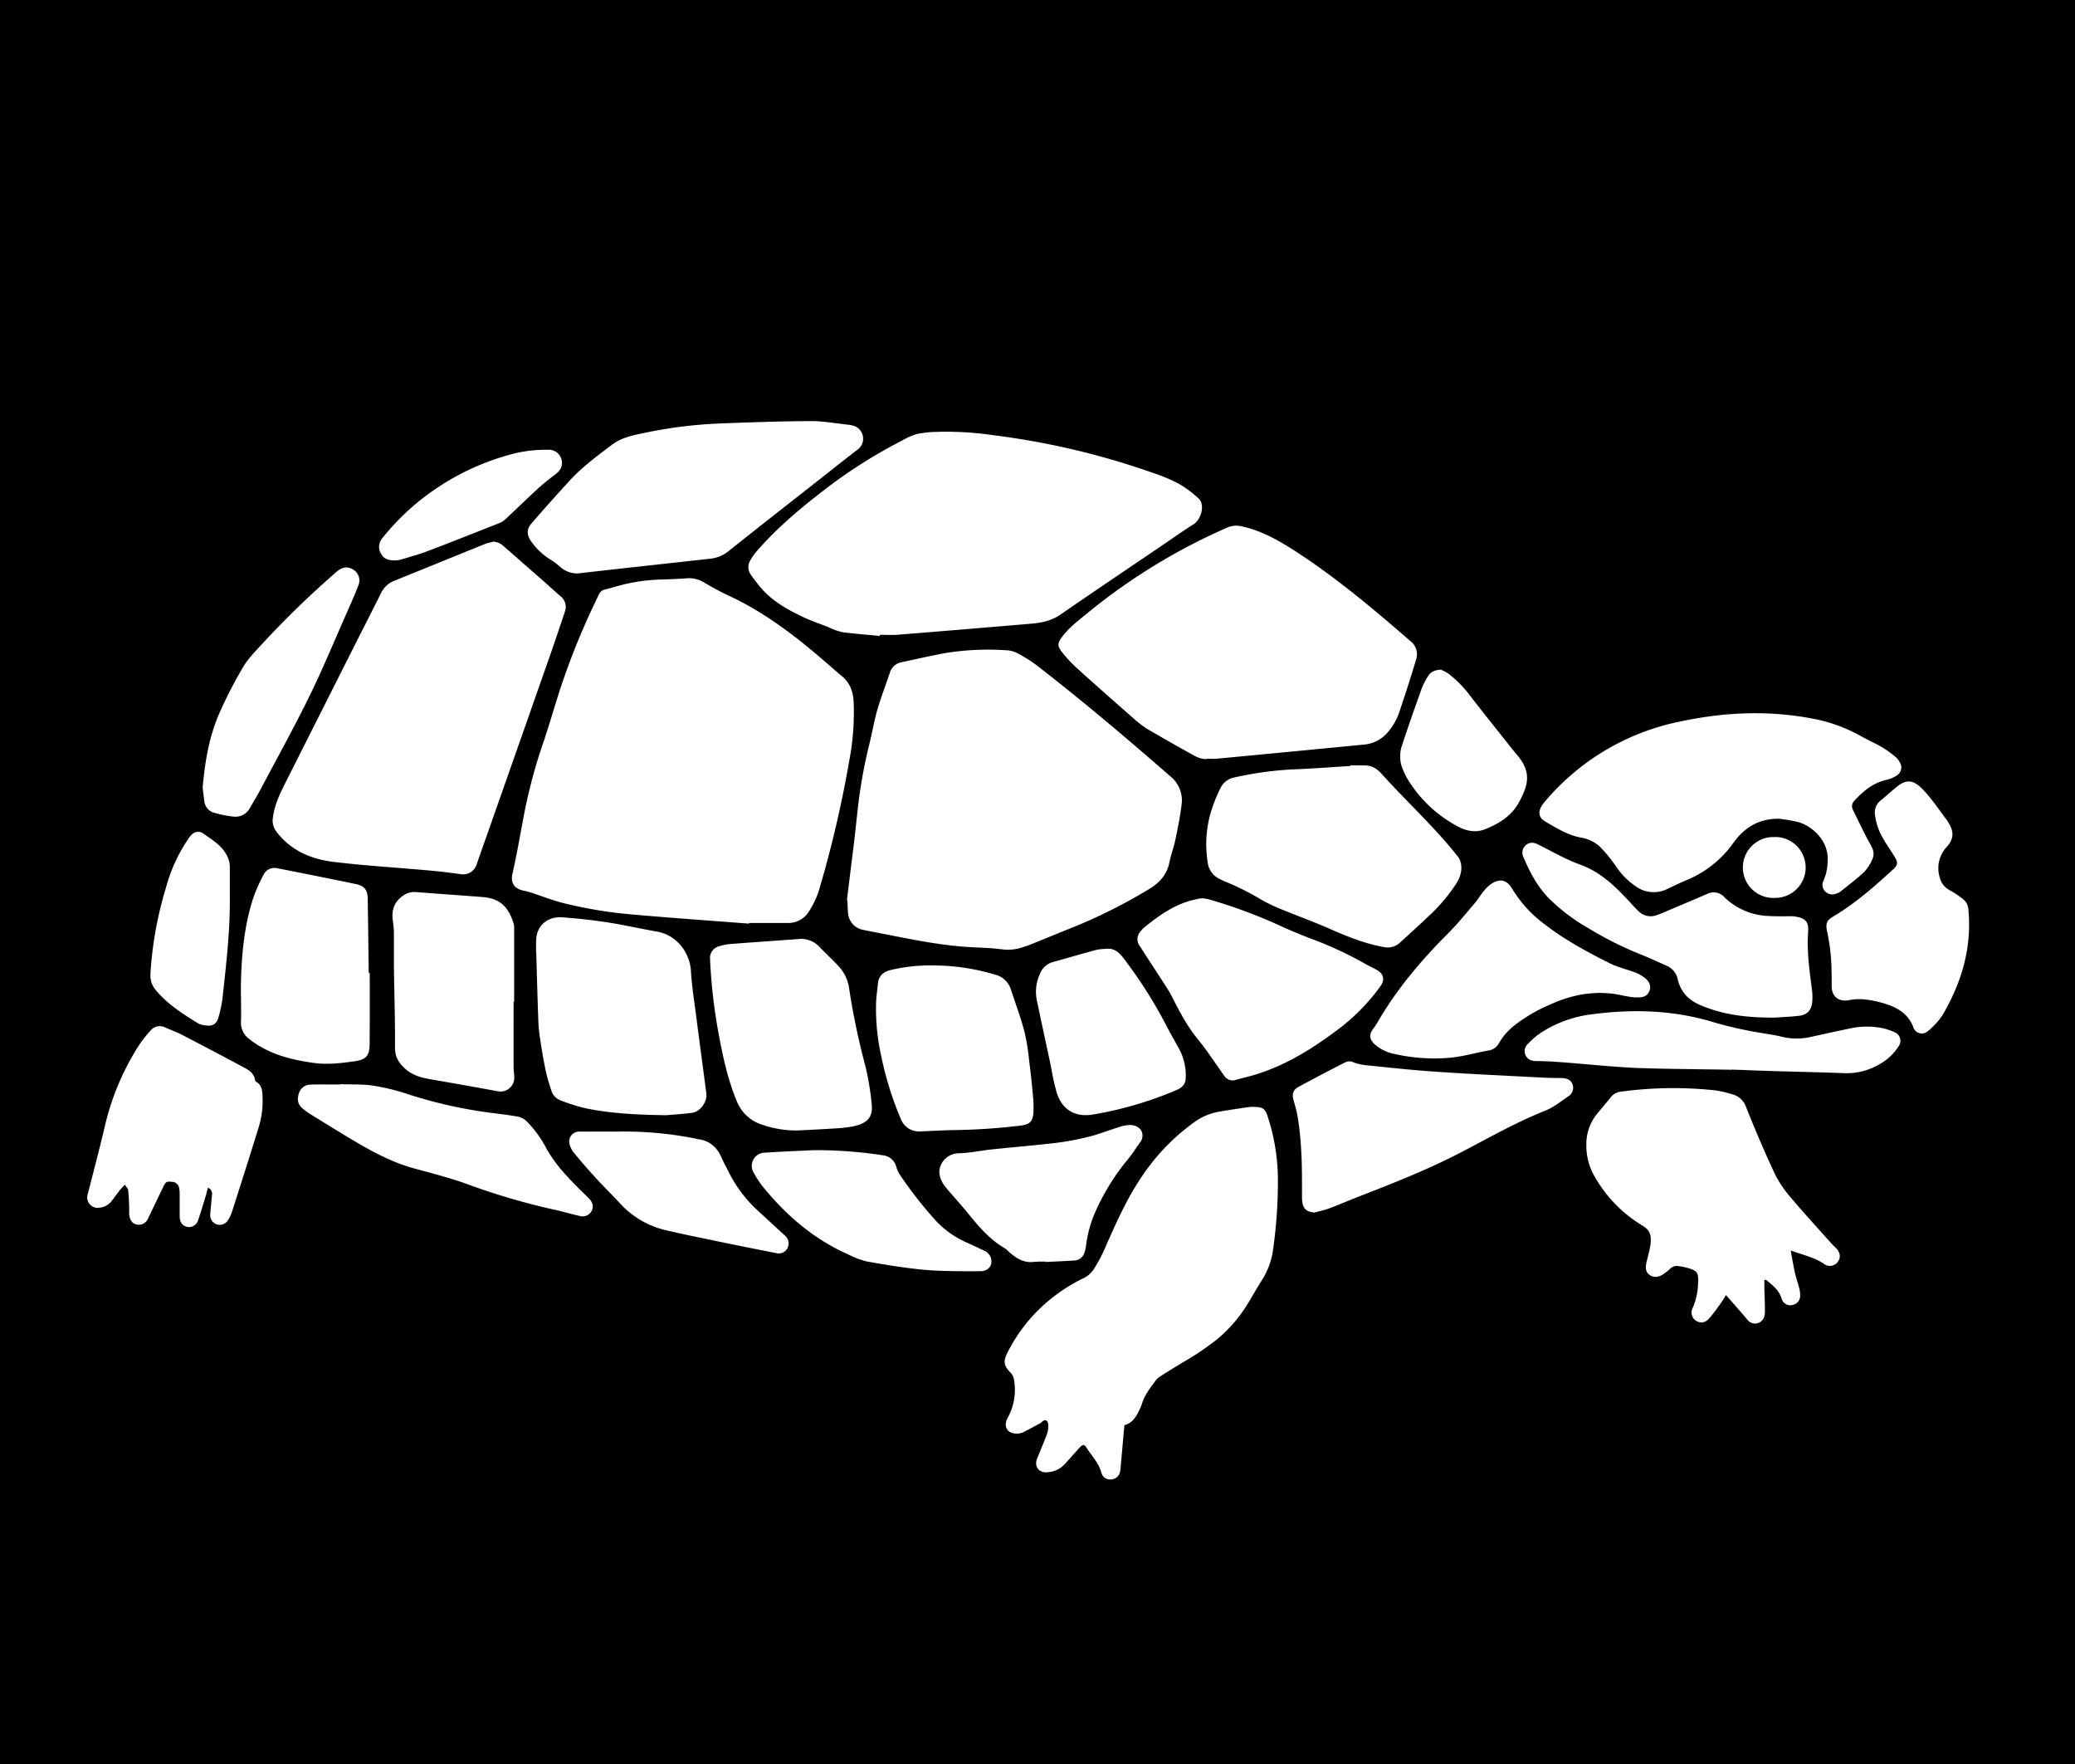 <svg id="Layer_1" data-name="Layer 1" xmlns="http://www.w3.org/2000/svg" viewBox="0 0 720 612"><defs><style>.cls-1{fill:none;stroke:#000;stroke-miterlimit:10;stroke-width:0.01px;}</style></defs><path d="M.48,612.48V.48h720v612Zm259.9-291.55,0-.23h5l8.4,0a8.45,8.45,0,0,0,7.69-4.48,32.4,32.4,0,0,0,3-6.24,396.9,396.9,0,0,0,10.72-45.71,89.12,89.12,0,0,0,1.51-20c-.16-3.6-1.13-6.74-4-9.14s-5.93-5.13-8.92-7.65c-8.94-7.55-18.31-14.48-28.9-19.62a106,106,0,0,1-10.18-5.35,10,10,0,0,0-6.37-1.36q-4.19.27-8.39.38a62.28,62.28,0,0,0-16.29,2.6c-5.23,1.55-4.23.19-6.84,5.67A249.64,249.64,0,0,0,194.7,240c-1.92,5.93-3.62,11.93-5.61,17.83a183.19,183.19,0,0,0-6.26,22.63c-1.55,7.67-2.77,15.42-4.51,23-.82,3.61.77,5.44,4.12,6.09a22.34,22.34,0,0,1,2.52.68c3.72,1.21,7.37,2.67,11.15,3.61a154.3,154.3,0,0,0,24.83,4C234.08,319,247.23,319.92,260.38,320.93Zm34-8.18.14,0c.07,1.6.07,3.2.25,4.79a6.41,6.41,0,0,0,5.17,5.55c3.68.73,7.37,1.44,11,2.16,8.56,1.67,17.11,3.29,25.84,3.81,3.83.22,7.68.29,11.47.8a15.51,15.51,0,0,0,6.82-.66c1-.3,2-.64,2.94-1l16.88-6.86A186.66,186.66,0,0,0,399,309.07c3.62-2.13,6.37-5,7.25-9.35.54-2.66,1.51-5.23,2.07-7.88.82-3.9,1.62-7.83,2.1-11.78a10.69,10.69,0,0,0-3.78-10.2C391.41,256.58,376,243.51,360,231.15a48.23,48.23,0,0,0-6.72-4.16,8.68,8.68,0,0,0-3.66-.91,91.86,91.86,0,0,0-21.28,1c-5,.94-10,2.06-15,3.14a5.21,5.21,0,0,0-4.09,3.64c-1.44,4.32-3.11,8.57-4.37,12.93-1.15,4-1.8,8.11-2.82,12.14a172,172,0,0,0-4,22.64c-.43,3.73-.81,7.46-1.24,11.19Q295.56,302.77,294.35,312.75Zm11.39-91.63,0-.4c2,0,4,.14,6,0q23.3-1.87,46.58-3.86c3.59-.3,7-1,10.13-3.16,11.62-8.05,23.37-15.92,35.07-23.86,3.7-2.51,7.35-5.11,11.13-7.5,2.65-1.69,4.07-6.91,1.62-9a40.23,40.23,0,0,0-6.46-4.85,55,55,0,0,0-8.56-3.69,266.06,266.06,0,0,0-56.54-13.39,111.87,111.87,0,0,0-19.61-1.09,36.48,36.48,0,0,0-6.62.76,24.35,24.35,0,0,0-5,2.23,173.8,173.8,0,0,0-27.26,17.33c-8.3,6.39-16.31,13.14-23.2,21.08a20.63,20.63,0,0,0-2.2,3.12,4.45,4.45,0,0,0,.27,5.18c1,1.42,2.06,2.85,3.19,4.19,4,4.73,9.31,7.74,14.82,10.34,2.8,1.33,5.76,2.33,8.66,3.46a23,23,0,0,0,4.9,1.79C297,220.38,301.38,220.69,305.74,221.12ZM171.65,188.39c-1,.29-2,.48-3,.86-10.44,4.22-20.86,8.48-31.3,12.7a8.48,8.48,0,0,0-4.64,4.25c-3.05,6.15-6.2,12.26-9.29,18.39q-11.85,23.53-23.72,47.07c-2,4-4,8-4.53,12.53a6.07,6.07,0,0,0,1.15,4.72c5,6.68,12.11,9.65,19.94,10.6,11.25,1.37,22.59,2,33.89,3.05,3.42.3,6.82.75,10.22,1.2a4.88,4.88,0,0,0,5.54-3.52Q178.68,264,191.4,227.69c1.75-5,3.43-10,5.1-15a4.67,4.67,0,0,0-1.56-5.38c-2.05-1.78-4.05-3.62-6.09-5.42q-6.84-6-13.7-12A5.59,5.59,0,0,0,171.65,188.39Zm247.91,75.34c1.32,0,2.11.07,2.9,0q25.64-2.43,51.28-4.92a12.1,12.1,0,0,0,8.28-4.27,21.24,21.24,0,0,0,4.1-7.25c2-6,3.94-12,5.74-18a5.75,5.75,0,0,0-2-6.41c-12.67-11-25.5-21.81-39.62-31-5.91-3.83-12-7.34-19-8.81a8,8,0,0,0-5.11.52,207.85,207.85,0,0,0-48.82,30c-2.89,2.36-5.89,4.66-8.18,7.68-1.76,2.34-1.88,3.26-.1,5.52a46.85,46.85,0,0,0,5.23,5.59c6.46,5.84,13,11.6,19.55,17.35a32.07,32.07,0,0,0,4.75,3.65c5.15,3,10.38,6,15.61,8.88C416,263.35,417.91,264.06,419.56,263.73Zm-28.92,231.2c2.94-.75,4.32-3.26,5.49-5.95a9.73,9.73,0,0,0,.49-1.1c.85-3.17,2.84-5.69,4.75-8.26a5.34,5.34,0,0,1,1.32-1.36q3.92-2.52,7.9-4.93a96.21,96.21,0,0,0,12.11-8.12,49.1,49.1,0,0,0,11-12.85c1.56-2.6,3.09-5.23,4.69-7.81a26.06,26.06,0,0,0,3.72-9.79,165.33,165.33,0,0,0,1.79-24.85,71,71,0,0,0-3.65-22.39c-.74-2.28-1.63-2.9-4-3a12,12,0,0,0-2.16,0c-3.71.54-7.42,1.07-11.11,1.73a20.57,20.57,0,0,0-8.25,3.66A73.49,73.49,0,0,0,396,409.69c-4.63,7-8,14.57-11.39,22.14a54.68,54.68,0,0,1-4.59,8.94,8.75,8.75,0,0,1-3.48,3.11,58.39,58.39,0,0,0-17.8,13.22,56.55,56.55,0,0,0-8.45,12.18c-1.71,3.25-1.76,4.87.92,7.51a4.59,4.59,0,0,1,1.1,2.29,20.07,20.07,0,0,1-2.26,13.44c-1.53,2.86,0,5.42,3.25,5.33a5.1,5.1,0,0,0,2.1-.4c2-1,3.95-2.07,5.91-3.12.79-.43,1.54-1.68,2.43-.85.53.49.5,1.75.44,2.64a9.74,9.74,0,0,1-.75,2.77c-1,2.53-2,5-3.07,7.55-1.13,2.77.54,5.11,3.5,4.83a8.88,8.88,0,0,0,6-2.74c1.78-1.94,3.51-3.93,5.29-5.88,1-1.06,1.56-1.12,2.27,0,1.8,2.89,4.32,5.36,5.23,8.81a3.06,3.06,0,0,0,3.27,2.29,3.26,3.26,0,0,0,3.16-2.48,6.68,6.68,0,0,0,.22-1.41C389.74,505,390.17,500.18,390.64,494.93Zm227.2-210.4a62.37,62.37,0,0,1,6.58,1.15c5,1.41,10.79,6.68,10.22,13.73a17.54,17.54,0,0,1-1.38,6.51,3.22,3.22,0,0,0,.49,3.79,3.36,3.36,0,0,0,3.75.83,4.51,4.51,0,0,0,1.53-.68c2.8-2.24,5.68-4.4,8.29-6.85a15,15,0,0,0,2.82-4.39c.82-1.67.45-3.24-.52-4.95-2.24-3.95-4.15-8.09-6.16-12.16a2.71,2.71,0,0,1,.53-3.3c3.09-3.34,6.49-6.14,11.09-7.17a11.78,11.78,0,0,0,3.51-1.47,3.29,3.29,0,0,0,1.1-4.61,6.45,6.45,0,0,0-1.47-1.87,39,39,0,0,0-4.66-3.36c-2.41-1.41-5-2.53-7.42-3.9A54.29,54.29,0,0,0,630.48,250c-15.85-3.22-31.68-2.52-47.36.87a82.74,82.74,0,0,0-46.71,27.85,9.7,9.7,0,0,0-1.22,1.76c-1,1.88-.62,3.76,1.16,4.82,4,2.38,7.92,4.83,12.57,5.76a12.54,12.54,0,0,1,6.81,3.28,50.6,50.6,0,0,1,5.31,6.47,25.43,25.43,0,0,0,7.16,7.27,10.59,10.59,0,0,0,10.91.77c2.16-1,4.33-2.06,6.54-3a37.27,37.27,0,0,0,16.44-13.15C606,287.36,611.05,284.46,617.84,284.53Zm4,149.82c4.28,1.5,8.19,2.38,11.59,4.64a3.33,3.33,0,0,0,4.71-.68c1.13-1.44.94-3.25-.51-4.75-.44-.46-.94-.87-1.36-1.34-4.69-5.25-9.46-10.43-14-15.8a40.29,40.29,0,0,1-5.83-8.45c-3.61-7.66-6.91-15.48-10.07-23.34a6.75,6.75,0,0,0-4.36-4.36,37.61,37.61,0,0,0-6.52-1.52,135.74,135.74,0,0,0-32.54.46,5,5,0,0,0-3.48,1.87c-1.56,1.93-3.17,3.82-4.75,5.73a16.66,16.66,0,0,0-3.8,11.09,21.34,21.34,0,0,0,2.87,10.77,47.19,47.19,0,0,0,16.75,17.13c2.41,1.44,2.85,3.17,2.72,5.5a15.9,15.9,0,0,1-.33,2.37c-.32,1.49-.7,3-1.07,4.43-.61,2.41-.3,3.81,1.1,4.77s3.22.81,5.06-.6a22,22,0,0,0,2.06-1.66,3.15,3.15,0,0,1,2.86-.86,25.67,25.67,0,0,1,2.59.49c4,1.05,4.43,1.73,4.13,5.84a22.26,22.26,0,0,1-1.82,8.13,3.38,3.38,0,0,0,1.33,4.6c1.52.88,3.09.58,4.45-1s2.47-3.13,3.65-4.74c.73-1,1.36-2.06,2.13-3.25,2.57,2.94,5,5.66,7.36,8.47a3.32,3.32,0,0,0,5.81-.77,6.06,6.06,0,0,0,.32-2.12c0-2.63-.13-5.27-.19-7.91,0-1,0-2,0-3,.44.08.63.06.73.14,2.16,1.78,4.37,3.46,5.24,6.36a3.08,3.08,0,0,0,3.73,2.25,3.2,3.2,0,0,0,2.71-3.42,8.64,8.64,0,0,0-.3-2.36c-.47-1.85-1.11-3.67-1.53-5.53C622.75,439.57,622.37,437.22,621.84,434.35ZM469.09,266v.22c-6.13.38-12.27.85-18.41,1.12a118.77,118.77,0,0,0-21.82,2.85,6.69,6.69,0,0,0-4.83,3.57,56.28,56.28,0,0,0-3.17,7.73,39.43,39.43,0,0,0-1.35,18,7.32,7.32,0,0,0,4.42,6.06c.44.19.85.46,1.3.63a93.28,93.28,0,0,1,13.26,6.64,57.11,57.11,0,0,0,6.28,3c5.61,2.3,11.32,4.38,16.88,6.81,6.09,2.66,12.17,5.2,18.78,6.38a6.19,6.19,0,0,0,5.74-1.42c3.29-3,6.62-6,9.87-9.1a60,60,0,0,0,9.89-11.67c1.92-3.05,2.28-6.82.3-9.31-8.11-10.25-17.77-19-26.48-28.71-.27-.29-.58-.55-.87-.83a6.78,6.78,0,0,0-5-1.93ZM200.92,199.43l9.53-1.08,36.22-4a12,12,0,0,0,6.53-2.59c10.8-8.63,21.71-17.13,32.58-25.67,4-3.16,8-6.35,12.08-9.47a4.71,4.71,0,0,0-1.81-8.58,9.4,9.4,0,0,0-1.18-.21c-4.37-.45-8.74-1.28-13.11-1.26-10.39.05-20.78.41-31.16.81A159,159,0,0,0,224,150.68c-3.91.83-7.85,1.57-11.15,4.08-5.09,3.87-10.28,7.63-14.62,12.37q-6.81,7.41-13.39,15c-1.7,2-1.57,4-.08,6.15a22.73,22.73,0,0,0,6.17,6,27.82,27.82,0,0,1,3.69,2.65A8.8,8.8,0,0,0,200.92,199.43Zm30.31,188c2.94-.26,6.22-.42,9.45-.88,2.85-.4,5.27-3.88,4.9-6.73-1.14-8.72-2.32-17.42-3.44-26.14-.7-5.46-1.59-10.92-1.92-16.41-.39-6.26-4.87-12.37-11.75-13.58-5.75-1-11.44-2.32-17.2-3.21-5.2-.8-10.46-1.36-15.71-1.74-4.62-.34-8.57,2.4-9,7.3a47.54,47.54,0,0,0,0,5.47c.21,7.51.42,15,.69,22.53a54.42,54.42,0,0,0,.51,6c.58,3.87,1.19,7.73,2,11.57.49,2.41,1.23,4.78,2,7.14a5.33,5.33,0,0,0,3.35,3.55,66.72,66.72,0,0,0,8.2,2.61C212.36,386.84,221.62,387.23,231.23,387.39ZM418.4,312.18a12.57,12.57,0,0,0-1.47,0c-.55.08-1.09.23-1.64.34-7,1.5-12.66,5.52-18.08,10a6.56,6.56,0,0,0-.95,1.08,3.92,3.92,0,0,0-.3,5.09c3,4.65,6,9.26,9,13.89a41.86,41.86,0,0,1,2.18,3.71c2.64,5.2,5.33,10.35,9.09,14.9,2.38,2.88,4.44,6,6.63,9.07.84,1.17,1.61,2.39,2.47,3.53a3.44,3.44,0,0,0,4,1.34c1.76-.51,3.56-.91,5.33-1.41,10.71-3,20.05-8.63,28.89-15.18a69.6,69.6,0,0,0,16-16c1.45-2.08,1.11-4.09-1.14-5.44-1.23-.73-2.55-1.31-3.8-2a127.58,127.58,0,0,0-18-8.5q-5.37-2-10.63-4.34a178.71,178.71,0,0,0-24.61-9.35C420.26,312.51,419.08,312.32,418.4,312.18ZM277.53,392.67c4.07-.21,8.14-.39,12.2-.66a51.14,51.14,0,0,0,6.67-.72c5.34-1.1,7.05-3.36,6.53-8a97.4,97.4,0,0,0-2.11-12.73,252.11,252.11,0,0,1-5.7-27.17,13.89,13.89,0,0,0-3.49-7.5c-2.18-2.43-4.64-4.62-6.91-7a8.66,8.66,0,0,0-7.39-2.61c-7.73.57-15.45,1.09-23.18,1.69a17.58,17.58,0,0,0-4,.76,4.19,4.19,0,0,0-3.3,4.42,187.19,187.19,0,0,0,2.84,25.21c1.51,8.24,3.22,16.44,6.47,24.24a13.89,13.89,0,0,0,9.1,8.18A35.2,35.2,0,0,0,277.53,392.67Zm179.09,28.5c1.75-.5,3.55-.88,5.25-1.51,3.37-1.26,6.66-2.71,10-4,12.37-4.8,24.72-9.66,36.48-15.85,9.33-4.91,18.5-10.09,28.34-14,2.91-1.16,5.46-3.26,8.09-5.05a3.4,3.4,0,0,0,1.37-4c-.43-1.4-1.7-2.2-3.59-2.26s-4,0-6-.13c-12.22-.63-24.44-1.18-36.64-2-7.42-.47-14.82-1.22-22.21-2-2.67-.28-5.41-.36-8-1.51a3.3,3.3,0,0,0-2.51.21q-8.22,4.18-16.33,8.58c-1.69.92-2.1,2.43-1.6,4.3s1.07,3.69,1.4,5.57c1.62,9.41,1.62,18.93,1.58,28.44C452.3,419.43,453.35,420.91,456.62,421.17Zm-384-8.65A2.35,2.35,0,0,1,74,415.26c-.16,2.15-.43,4.29-.56,6.44a3.32,3.32,0,0,0,6.21,2,12.38,12.38,0,0,0,1.33-2.8c3.06-9.59,6.14-19.17,9.09-28.79A30.65,30.65,0,0,0,91.6,381.7c-.09-2.21.1-4.57-2.27-5.94a.87.87,0,0,1-.36-.58c-.3-2.3-2.06-3.4-3.8-4.33q-10.76-5.79-21.61-11.39c-1.84-.95-3.81-1.66-5.7-2.5a4.14,4.14,0,0,0-5.2,1.13,40.59,40.59,0,0,0-4,5.07A89.25,89.25,0,0,0,37,390.59c-1.89,8.07-4,16.09-6.07,24.13a3.64,3.64,0,0,0,4.23,4.73,6.05,6.05,0,0,0,3.92-2.11c1-1.25,1.9-2.56,2.88-3.82.51-.65,1.11-1.22,1.85-2,.53.84,1.09,1.34,1.14,1.89a76.16,76.16,0,0,1,.35,7.84c0,1.89.69,3.5,2.3,4a3.5,3.5,0,0,0,4.3-2.12q2.63-5.5,5.29-11c.79-1.63,1.14-1.8,2.77-1.63a2.6,2.6,0,0,1,2.69,2.26,8.67,8.67,0,0,1,.17,1.9c0,2.4,0,4.8,0,7.19,0,.16,0,.32,0,.48,0,2.11.86,3.4,2.57,3.79a3.27,3.27,0,0,0,3.87-2.39c1-2.94,1.87-5.93,2.79-8.91C72.21,414.07,72.42,413.34,72.66,412.52Zm495.42-66c2.86.12,4-.51,4.72-2.15s.19-3.27-1.54-4.6a12.78,12.78,0,0,0-3.08-1.81c-3-1.14-6.15-1.84-9-3.24-8-4-15.88-8.27-23-13.81a42.62,42.62,0,0,1-11-12.17c-1.77-3.06-4.35-3.58-7.27-1.56a12,12,0,0,0-2.43,2.29c-1.21,1.48-2.2,3.14-3.44,4.59-3,3.52-5.93,7.13-9.2,10.39-9.36,9.37-17.83,19.42-24.47,30.93a20.19,20.19,0,0,1-1.35,2c-1.5,1.95-1.4,3.58.34,5.27a14.42,14.42,0,0,0,7.24,3.53,61.69,61.69,0,0,0,19.53,1.23c4.34-.47,8.6-1.7,12.92-2.48a4.73,4.73,0,0,0,3.56-2.51,22,22,0,0,1,5.5-6.26,54.63,54.63,0,0,1,11.52-6.82c8.4-3.95,17.11-5.57,26.32-3.39A37.46,37.46,0,0,0,568.08,346.54ZM323.83,335.42A59,59,0,0,0,309.56,337c-2.44.59-4.19,1.95-4.45,4.66-.25,2.54-.64,5.08-.67,7.63a75.64,75.64,0,0,0,1.82,17.61A114.18,114.18,0,0,0,313.18,389a6.7,6.7,0,0,0,6.75,4c3.59-.13,7.18-.35,10.78-.43A219.82,219.82,0,0,0,354.62,391c3.11-.41,4.22-1.35,4.45-4.52a37.93,37.93,0,0,0-.2-6.21c-.36-4-.78-7.95-1.3-11.91a75.09,75.09,0,0,0-1.66-10.15c-1.33-4.93-3.11-9.73-4.71-14.59a7.66,7.66,0,0,0-5.41-5A75.31,75.31,0,0,0,323.83,335.42Zm-195,2.64h-.4c-.11-8.56-.21-17.11-.35-25.66,0-3.15-1.13-4.59-4.19-5.22-9.07-1.89-18.15-3.7-27.24-5.49a4.24,4.24,0,0,0-4.79,2.4A58,58,0,0,0,88.35,312c-3,9.28-4,18.9-4.25,28.59-.14,4.71.14,9.44,0,14.15a7,7,0,0,0,2.65,6.07c6.68,5.34,14.58,7.37,22.83,8.47,4.64.62,9.23.06,13.83-.58,4-.56,5.29-1.81,5.33-5.92C128.82,354.52,128.78,346.29,128.78,338.06ZM178.7,348h.19q0-12.93,0-25.86a4.47,4.47,0,0,0-.22-1.41c-1.74-5.31-4.41-8.49-10.45-9-1.91-.17-3.82-.31-5.73-.45l-17.92-1.32a6.53,6.53,0,0,0-4.26,1.29c-3.07,2.1-4,5-3.54,8.53a38.45,38.45,0,0,1,.39,4.28c0,3.91,0,7.81,0,11.72.13,9.42.44,18.85.38,28.28,0,3.39,1.56,5.53,3.88,7.51s5.3,2.82,8.32,3.34q11.67,2,23.34,4.15a4.79,4.79,0,0,0,5.85-4.94c0-1-.23-2.07-.23-3.1C178.69,363.31,178.7,355.65,178.7,348Zm437,5.55c2.15-.14,5.59-.26,9-.64,2.91-.32,4.38-2,4.62-4.91a18.85,18.85,0,0,0-.07-3.83c-.86-6.73-1.85-13.46-1.37-20.28.27-3.86-1-5-5.22-5.53-.31,0-.63,0-.95,0-2.64,0-5.28.07-7.91-.11a23.05,23.05,0,0,1-14.88-6.41,5.07,5.07,0,0,0-6.24-1.16c-5.06,2.18-10.13,4.32-15.2,6.47-.66.28-1.34.54-2,.77a5.94,5.94,0,0,1-6.43-1.29c-.93-.87-1.78-1.83-2.64-2.77-5.11-5.54-10.31-10.79-17.72-13.45-5-1.8-9.68-4.55-14.47-6.94-1.5-.75-2.88-.93-4.24.17a3.5,3.5,0,0,0-.82,4.37c2.17,5.09,4.71,9.94,8.62,14a65.61,65.61,0,0,0,13.7,10.42,123.78,123.78,0,0,0,18.64,9.32c2.89,1.15,5.7,2.5,8.56,3.75a6.54,6.54,0,0,1,4,5,11.93,11.93,0,0,0,1.59,3.69c1.6,2.64,4.11,4.16,6.91,5.31C598.63,352.52,606.42,353.55,615.68,353.53Zm20.35-15c0,1.16,0,2.68,0,4.2.06,3.61,2.54,5.41,6.11,4.72a18.39,18.39,0,0,1,5.44-.24,38.21,38.21,0,0,1,7,1.49c4.31,1.35,8,3.49,9.75,8.08a3.1,3.1,0,0,0,5.09,1.41,24.34,24.34,0,0,0,5-5.44c6.65-11.25,10.28-23.31,9.07-36.55a5.07,5.07,0,0,0-2-3.91,35.67,35.67,0,0,0-4.37-2.91,6.77,6.77,0,0,1-3.53-4.31,10.79,10.79,0,0,1,2.34-10.74c2.42-2.67,2.57-5.11.89-8a13,13,0,0,0-.87-1.43c-2.71-3.54-5.18-7.33-8.26-10.53-3.29-3.42-5.67-3.64-9-1-1.93,1.56-3.74,3.25-5.67,4.81a5.26,5.26,0,0,0-1.94,5.08,20.85,20.85,0,0,0,2.78,8.08c1.27,2.3,2.86,4.41,4.19,6.68,1,1.8.89,2.58-.64,4-6.53,6-13.19,11.86-20.86,16.42-2.24,1.33-2.65,2.36-2.15,5A67.79,67.79,0,0,1,636,338.51ZM118.52,376.62v.1c-1.44,0-2.88,0-4.32,0-2,0-4-.06-6,.06a4.2,4.2,0,0,0-4,3c-.62,1.84-.54,3.66,1.06,5.07a17.26,17.26,0,0,0,2.25,1.76q6.61,4.13,13.28,8.16c7.47,4.51,15,8.81,23.54,11.13,6.39,1.74,12.84,3.37,19,5.67a234.37,234.37,0,0,0,30.11,8.74c2.8.63,5.55,1.47,8.36,2.08a3.49,3.49,0,0,0,4-1.85c.74-1.4.35-2.95-1-4.31-2.43-2.43-4.94-4.79-7.24-7.33a51.77,51.77,0,0,1-7.24-9.52,39.67,39.67,0,0,0-6.93-9.72,6.32,6.32,0,0,0-3-1.74c-3.44-.64-6.95-1-10.42-1.48a158.46,158.46,0,0,1-27.53-6.22A75.24,75.24,0,0,0,130,377.14C126.23,376.57,122.35,376.76,118.52,376.62ZM384,329.68A19.75,19.75,0,0,0,381,330c-5.16,1.4-10.3,2.86-15.44,4.33a6.74,6.74,0,0,0-4.23,4,14.84,14.84,0,0,0-1,9.6c1.57,7.51,3.2,15,4.81,22.5a82.87,82.87,0,0,0,2.07,9.33c2,6,6.6,8.47,12.76,7.35a126.16,126.16,0,0,0,28.89-8.51c2.05-.91,3.05-2.14,3.06-4.32a19.51,19.51,0,0,0-2.08-9.5c-1.43-2.68-3-5.28-4.39-8a160.46,160.46,0,0,0-15.26-24.06C388.61,330.72,386.82,329.23,384,329.68ZM363.23,438.19v.13c3.27-.17,6.55-.3,9.82-.5a3.91,3.91,0,0,0,3.83-3.06,18.81,18.81,0,0,0,.44-2.11,43,43,0,0,1,2.5-10,77.91,77.91,0,0,1,12.1-20.05c1.52-1.83,2.76-3.89,4.18-5.81,1.74-2.34.71-5.6-3.08-6a11.17,11.17,0,0,0-4.19.71c-3.51,1.06-6.94,2.45-10.49,3.34A94,94,0,0,1,366.81,397c-7.3.87-14.63,1.46-21.94,2.23-4.13.44-8.24,1.33-12.36,1.39a6.85,6.85,0,0,0-6.09,6c-.08,3.1,1.67,5.22,3.52,7.35,2.26,2.59,4.55,5.15,6.71,7.81,3.64,4.49,7.39,8.84,12.49,11.79a12.59,12.59,0,0,1,1.62,1.41c2.34,2,4.82,3.66,8.16,3.33A41.27,41.27,0,0,1,363.23,438.19Zm-80.35-38.68c-5.66.28-11.33.48-17,.87a4.59,4.59,0,0,0-3.78,7.14,33.35,33.35,0,0,0,2.87,4.41c8.2,10.14,17.85,18.48,29.89,23.79a29.52,29.52,0,0,0,6.45,2.43c8.89,1.55,17.8,3.06,26.85,3.27,4.24.09,8.47.15,12.71.08,2.48-.05,4-1.91,3.56-4.07a4,4,0,0,0-2.24-2.94c-2.1-1-4.19-2-6.3-2.94a33,33,0,0,1-10.52-7.38,140.06,140.06,0,0,1-12.7-16.23,9.48,9.48,0,0,1-1.17-2.59,5.37,5.37,0,0,0-4.76-4.07A151.45,151.45,0,0,0,282.88,399.51Zm318.64-27.88v-.06c4.32.15,8.63.34,12.94.47,8.55.26,17.1.44,25.65.75a22.35,22.35,0,0,0,12.54-3.09,18.34,18.34,0,0,0,6.57-6.13,3.23,3.23,0,0,0-1.39-5,20.08,20.08,0,0,0-4.3-1.42,27.53,27.53,0,0,0-11.43.21c-4.38.88-8.74,1.88-13.11,2.82a21.75,21.75,0,0,1-10.21,0c-2.08-.54-4.23-.82-6.35-1.2a138.81,138.81,0,0,1-16.83-3.7c-14.06-4.37-28.44-4.83-43-2.87A41.59,41.59,0,0,0,534.81,359a26.07,26.07,0,0,0-4.12,3.6,3.35,3.35,0,0,0-.77,4.17c.84,1.52,2.2,1.84,3.85,1.85,2.79,0,5.59.17,8.37.38,8.69.65,17.36,1.59,26.05,2C579.29,371.39,590.41,371.41,601.52,371.63ZM70.79,273.73c.2,1.57.36,3.15.59,4.72a4.59,4.59,0,0,0,3.4,4,38.7,38.7,0,0,0,6.54,1.33,5.68,5.68,0,0,0,5.86-2.94c1.27-2.22,2.61-4.4,3.8-6.65,5.68-10.72,11.56-21.34,16.9-32.23,4.63-9.45,8.65-19.21,12.91-28.84,1.39-3.13,2.79-6.25,4-9.44a4.37,4.37,0,0,0-1.6-5.49c-1.88-1.29-3.95-1.07-5.9.64a325.57,325.57,0,0,0-25.81,25c-2.3,2.54-4.8,5-6.55,7.92A150.52,150.52,0,0,0,77,247C73.12,255.43,71.61,264.48,70.79,273.73ZM214.43,393.07c-5.2,0-9,0-12.71,0a3.46,3.46,0,0,0-3.51,4.69,7.86,7.86,0,0,0,1.45,2.72c2.38,2.87,4.81,5.71,7.33,8.46,2.75,3,5.66,5.86,8.44,8.84a31.1,31.1,0,0,0,15.81,9.45c5.6,1.3,11.23,2.47,16.86,3.63q10.78,2.24,21.6,4.35a3.42,3.42,0,0,0,4.06-1.76,3.67,3.67,0,0,0-1.12-4.5c-3.19-2.91-6.35-5.84-9.53-8.76a46,46,0,0,1-9.73-13c-.91-1.78-1.84-3.55-2.66-5.37-1.54-3.36-4-5.54-7.71-6.08-.4,0-.78-.17-1.18-.25A127.61,127.61,0,0,0,214.43,393.07Zm286-160.26c-2.28.13-3.65.87-4.52,2.36a23.85,23.85,0,0,0-2,3.83c-2.36,6.61-4.72,13.22-6.89,19.89a11.82,11.82,0,0,0-.23,7.32,24.4,24.4,0,0,0,2.73,5.57A44.91,44.91,0,0,0,505.92,287c3,1.69,6.35,2.56,9.88,1.18,4.81-1.89,9.17-4.68,11.64-9.16,3.52-6.4,4.51-10.81-.74-16.84l-.32-.36c-5.2-6.57-10.47-13.08-15.59-19.72a40.7,40.7,0,0,0-7.65-7.86A15.27,15.27,0,0,0,500.47,232.81ZM80.23,311.62c0-3.52,0-7,0-10.56a8.41,8.41,0,0,0-.65-3c-1.67-4-5.25-6.08-8.56-8.4a3,3,0,0,0-3.8.17,7.56,7.56,0,0,0-1.38,1.64,56,56,0,0,0-7.76,16.91,128.66,128.66,0,0,0-5.4,29.88,7.8,7.8,0,0,0,2,5.9c.32.36.62.73.95,1.09,3.89,4.23,8.7,7.25,13.52,10.24a7.21,7.21,0,0,0,2.74.76c2.46.34,3.79-.51,4.43-2.94A41.88,41.88,0,0,0,77.67,347C78.93,335.23,80.37,323.48,80.23,311.62ZM137.62,194.9a8,8,0,0,0,1.81-.23c3.14-.94,6.31-1.79,9.36-2.95,8.36-3.18,16.67-6.48,25-9.77a6.63,6.63,0,0,0,2-1.26c3.91-3.65,7.75-7.39,11.69-11,1.82-1.67,3.79-3.18,5.76-4.67s2.69-3.31,2-5.42a4.57,4.57,0,0,0-4.65-3.08A45.88,45.88,0,0,0,178,158.05a86.21,86.21,0,0,0-26.07,11.83A83.41,83.41,0,0,0,133.29,187a4.65,4.65,0,0,0-.74,5.35C133.46,194.19,135,195,137.62,194.9Zm478.89,96A10.57,10.57,0,1,0,616.4,312a10.57,10.57,0,0,0,.11-21.14Z" transform="translate(-0.48 -0.48)"/><path class="cls-1" d="M260.38,320.93c-13.15-1-26.3-2-39.44-3.05a154.3,154.3,0,0,1-24.83-4c-3.78-.94-7.43-2.4-11.15-3.61a22.34,22.34,0,0,0-2.52-.68c-3.35-.65-4.94-2.48-4.12-6.09,1.74-7.63,3-15.38,4.51-23a183.19,183.19,0,0,1,6.26-22.63c2-5.9,3.69-11.9,5.61-17.83a249.64,249.64,0,0,1,12.17-30.22c2.61-5.48,1.61-4.12,6.84-5.67a62.28,62.28,0,0,1,16.29-2.6q4.2-.11,8.39-.38a10,10,0,0,1,6.37,1.36,106,106,0,0,0,10.18,5.35c10.59,5.14,20,12.07,28.9,19.62,3,2.52,5.93,5.12,8.92,7.65s3.81,5.54,4,9.14a89.12,89.12,0,0,1-1.51,20,396.9,396.9,0,0,1-10.72,45.71,32.4,32.4,0,0,1-3,6.24,8.45,8.45,0,0,1-7.69,4.48l-8.4,0h-5Z" transform="translate(-0.48 -0.48)"/><path class="cls-1" d="M294.35,312.75q1.2-10,2.4-20c.43-3.73.81-7.46,1.24-11.19a172,172,0,0,1,4-22.64c1-4,1.67-8.15,2.82-12.14,1.26-4.36,2.93-8.61,4.37-12.93a5.21,5.21,0,0,1,4.09-3.64c5-1.08,10-2.2,15-3.14a91.86,91.86,0,0,1,21.28-1,8.68,8.68,0,0,1,3.66.91,48.23,48.23,0,0,1,6.72,4.16c16,12.36,31.46,25.43,46.73,38.71a10.69,10.69,0,0,1,3.78,10.2c-.48,3.95-1.28,7.88-2.1,11.78-.56,2.65-1.53,5.22-2.07,7.88-.88,4.36-3.63,7.22-7.25,9.35a186.66,186.66,0,0,1-24.13,12.27L358,328.2c-1,.39-1.95.73-2.94,1a15.51,15.51,0,0,1-6.82.66c-3.79-.51-7.64-.58-11.47-.8-8.73-.52-17.28-2.14-25.84-3.81-3.68-.72-7.37-1.43-11-2.16a6.41,6.41,0,0,1-5.17-5.55c-.18-1.59-.18-3.19-.25-4.79Z" transform="translate(-0.48 -0.48)"/><path class="cls-1" d="M305.74,221.12c-4.36-.43-8.73-.74-13.07-1.36a23,23,0,0,1-4.9-1.79c-2.9-1.13-5.86-2.13-8.66-3.46-5.51-2.6-10.79-5.61-14.82-10.34-1.13-1.34-2.16-2.77-3.19-4.19a4.45,4.45,0,0,1-.27-5.18,20.63,20.63,0,0,1,2.2-3.12c6.89-7.94,14.9-14.69,23.2-21.08a173.8,173.8,0,0,1,27.26-17.33,24.35,24.35,0,0,1,5-2.23,36.48,36.48,0,0,1,6.62-.76,111.87,111.87,0,0,1,19.61,1.09,266.06,266.06,0,0,1,56.54,13.39,55,55,0,0,1,8.56,3.69,40.23,40.23,0,0,1,6.46,4.85c2.45,2.11,1,7.33-1.62,9-3.78,2.39-7.43,5-11.13,7.5-11.7,7.94-23.45,15.81-35.07,23.86-3.13,2.17-6.54,2.86-10.13,3.16q-23.28,2-46.58,3.86c-2,.16-4,0-6,0Z" transform="translate(-0.48 -0.48)"/><path class="cls-1" d="M171.65,188.39a5.59,5.59,0,0,1,3.5,1.53q6.84,6,13.7,12c2,1.8,4,3.64,6.09,5.42a4.67,4.67,0,0,1,1.56,5.38c-1.67,5-3.35,10-5.1,15Q178.7,264,165.94,300.24a4.88,4.88,0,0,1-5.54,3.52c-3.4-.45-6.8-.9-10.22-1.2-11.3-1-22.64-1.68-33.89-3.05-7.83-.95-15-3.92-19.94-10.6a6.07,6.07,0,0,1-1.15-4.72c.56-4.54,2.5-8.52,4.53-12.53q11.92-23.51,23.72-47.07c3.09-6.13,6.24-12.24,9.29-18.39a8.48,8.48,0,0,1,4.64-4.25c10.44-4.22,20.86-8.48,31.3-12.7C169.63,188.87,170.66,188.68,171.65,188.39Z" transform="translate(-0.48 -0.48)"/><path class="cls-1" d="M419.56,263.73c-1.65.33-3.6-.38-5.43-1.4-5.23-2.92-10.46-5.84-15.61-8.88a32.07,32.07,0,0,1-4.75-3.65c-6.55-5.75-13.09-11.51-19.55-17.35a46.85,46.85,0,0,1-5.23-5.59c-1.78-2.26-1.66-3.18.1-5.52,2.29-3,5.29-5.32,8.18-7.68a207.85,207.85,0,0,1,48.82-30,8,8,0,0,1,5.11-.52c7,1.47,13.1,5,19,8.81,14.12,9.14,27,20,39.62,31a5.75,5.75,0,0,1,2,6.41c-1.8,6-3.73,12-5.74,18a21.24,21.24,0,0,1-4.1,7.25,12.1,12.1,0,0,1-8.28,4.27q-25.64,2.49-51.28,4.92C421.67,263.8,420.88,263.73,419.56,263.73Z" transform="translate(-0.48 -0.48)"/><path class="cls-1" d="M390.64,494.93c-.47,5.25-.9,10.1-1.34,14.95a6.68,6.68,0,0,1-.22,1.41,3.26,3.26,0,0,1-3.16,2.48,3.06,3.06,0,0,1-3.27-2.29c-.91-3.45-3.43-5.92-5.23-8.81-.71-1.14-1.3-1.08-2.27,0-1.78,2-3.51,3.94-5.29,5.88a8.88,8.88,0,0,1-6,2.74c-3,.28-4.63-2.06-3.5-4.83,1-2.52,2.08-5,3.07-7.55a9.74,9.74,0,0,0,.75-2.77c.06-.89.09-2.15-.44-2.64-.89-.83-1.64.42-2.43.85-2,1.05-3.91,2.14-5.91,3.12a5.1,5.1,0,0,1-2.1.4c-3.22.09-4.78-2.47-3.25-5.33a20.07,20.07,0,0,0,2.26-13.44,4.59,4.59,0,0,0-1.1-2.29c-2.68-2.64-2.63-4.26-.92-7.51a56.55,56.55,0,0,1,8.45-12.18,58.39,58.39,0,0,1,17.8-13.22,8.75,8.75,0,0,0,3.48-3.11,54.68,54.68,0,0,0,4.59-8.94c3.43-7.57,6.76-15.18,11.39-22.14a73.49,73.49,0,0,1,18.67-19.76,20.57,20.57,0,0,1,8.25-3.66c3.69-.66,7.4-1.19,11.11-1.73a12,12,0,0,1,2.16,0c2.39.11,3.28.73,4,3a71,71,0,0,1,3.65,22.39,165.33,165.33,0,0,1-1.79,24.85,26.06,26.06,0,0,1-3.72,9.79c-1.6,2.58-3.13,5.21-4.69,7.81a49.1,49.1,0,0,1-11,12.85,96.21,96.21,0,0,1-12.11,8.12q-4,2.4-7.9,4.93a5.34,5.34,0,0,0-1.32,1.36c-1.91,2.57-3.9,5.09-4.75,8.26a9.73,9.73,0,0,1-.49,1.1C395,491.67,393.58,494.18,390.64,494.93Z" transform="translate(-0.48 -0.48)"/><path class="cls-1" d="M617.84,284.53c-6.79-.07-11.89,2.83-15.75,8.22a37.27,37.27,0,0,1-16.44,13.15c-2.21.9-4.38,1.94-6.54,3a10.59,10.59,0,0,1-10.91-.77,25.43,25.43,0,0,1-7.16-7.27,50.6,50.6,0,0,0-5.31-6.47,12.54,12.54,0,0,0-6.81-3.28c-4.65-.93-8.6-3.38-12.57-5.76-1.78-1.06-2.14-2.94-1.16-4.82a9.7,9.7,0,0,1,1.22-1.76,82.74,82.74,0,0,1,46.71-27.85c15.68-3.39,31.51-4.09,47.36-.87a54.29,54.29,0,0,1,15.66,5.82c2.44,1.37,5,2.49,7.42,3.9a39,39,0,0,1,4.66,3.36,6.45,6.45,0,0,1,1.47,1.87,3.29,3.29,0,0,1-1.1,4.61,11.78,11.78,0,0,1-3.51,1.47c-4.6,1-8,3.83-11.09,7.17a2.71,2.71,0,0,0-.53,3.3c2,4.07,3.92,8.21,6.16,12.16,1,1.71,1.34,3.28.52,4.95a15,15,0,0,1-2.82,4.39c-2.61,2.45-5.49,4.61-8.29,6.85a4.51,4.51,0,0,1-1.53.68,3.36,3.36,0,0,1-3.75-.83,3.22,3.22,0,0,1-.49-3.79,17.54,17.54,0,0,0,1.38-6.51c.57-7.05-5.27-12.32-10.22-13.73A62.37,62.37,0,0,0,617.84,284.53Z" transform="translate(-0.48 -0.48)"/><path class="cls-1" d="M621.84,434.35c.53,2.87.91,5.22,1.43,7.54.42,1.86,1.06,3.68,1.53,5.53a8.64,8.64,0,0,1,.3,2.36,3.2,3.2,0,0,1-2.71,3.42,3.08,3.08,0,0,1-3.73-2.25c-.87-2.9-3.08-4.58-5.24-6.36-.1-.08-.29-.06-.73-.14,0,1,0,2,0,3,.06,2.64.16,5.28.19,7.91a6.06,6.06,0,0,1-.32,2.12,3.32,3.32,0,0,1-5.81.77c-2.35-2.81-4.79-5.53-7.36-8.47-.77,1.19-1.4,2.25-2.13,3.25-1.18,1.61-2.37,3.22-3.65,4.74s-2.93,1.91-4.45,1a3.38,3.38,0,0,1-1.33-4.6,22.26,22.26,0,0,0,1.82-8.13c.3-4.11-.16-4.79-4.13-5.84a25.67,25.67,0,0,0-2.59-.49,3.15,3.15,0,0,0-2.86.86,22,22,0,0,1-2.06,1.66c-1.84,1.41-3.6,1.61-5.06.6s-1.71-2.36-1.1-4.77c.37-1.47.75-2.94,1.07-4.43a15.9,15.9,0,0,0,.33-2.37c.13-2.33-.31-4.06-2.72-5.5a47.19,47.19,0,0,1-16.75-17.13,21.34,21.34,0,0,1-2.87-10.77,16.66,16.66,0,0,1,3.8-11.09c1.58-1.91,3.19-3.8,4.75-5.73a5,5,0,0,1,3.48-1.87,135.74,135.74,0,0,1,32.54-.46,37.61,37.61,0,0,1,6.52,1.52,6.75,6.75,0,0,1,4.36,4.36c3.16,7.86,6.46,15.68,10.07,23.34a40.29,40.29,0,0,0,5.83,8.45c4.54,5.37,9.31,10.55,14,15.8.42.47.92.88,1.36,1.34,1.45,1.5,1.64,3.31.51,4.75a3.33,3.33,0,0,1-4.71.68C630,436.73,626.12,435.85,621.84,434.35Z" transform="translate(-0.48 -0.48)"/><path class="cls-1" d="M469.09,266h4.79a6.78,6.78,0,0,1,5,1.93c.29.28.6.54.87.83,8.71,9.67,18.37,18.46,26.48,28.71,2,2.49,1.62,6.26-.3,9.31A60,60,0,0,1,496,318.46c-3.25,3.08-6.58,6.07-9.87,9.1a6.19,6.19,0,0,1-5.74,1.42c-6.61-1.18-12.69-3.72-18.78-6.38-5.56-2.43-11.27-4.51-16.88-6.81a57.11,57.11,0,0,1-6.28-3,93.28,93.28,0,0,0-13.26-6.64c-.45-.17-.86-.44-1.3-.63a7.32,7.32,0,0,1-4.42-6.06,39.43,39.43,0,0,1,1.35-18,56.28,56.28,0,0,1,3.17-7.73,6.69,6.69,0,0,1,4.83-3.57,118.77,118.77,0,0,1,21.82-2.85c6.14-.27,12.28-.74,18.41-1.12Z" transform="translate(-0.48 -0.48)"/><path class="cls-1" d="M200.92,199.43a8.8,8.8,0,0,1-6.31-2.51,27.82,27.82,0,0,0-3.69-2.65,22.73,22.73,0,0,1-6.17-6c-1.49-2.13-1.62-4.18.08-6.15q6.57-7.62,13.39-15c4.34-4.74,9.53-8.5,14.62-12.37,3.3-2.51,7.24-3.25,11.15-4.08a159,159,0,0,1,26.61-3.34c10.38-.4,20.77-.76,31.16-.81,4.37,0,8.74.81,13.11,1.26a9.4,9.4,0,0,1,1.18.21,4.71,4.71,0,0,1,1.81,8.58c-4.05,3.12-8.05,6.31-12.08,9.47-10.87,8.54-21.78,17-32.58,25.67a12,12,0,0,1-6.53,2.59l-36.22,4Z" transform="translate(-0.48 -0.48)"/><path class="cls-1" d="M231.23,387.39c-9.61-.16-18.87-.55-28-2.55a66.72,66.72,0,0,1-8.2-2.61,5.33,5.33,0,0,1-3.35-3.55c-.73-2.36-1.47-4.73-2-7.14-.77-3.84-1.38-7.7-2-11.57a54.42,54.42,0,0,1-.51-6c-.27-7.51-.48-15-.69-22.53a47.54,47.54,0,0,1,0-5.47c.42-4.9,4.37-7.64,9-7.3,5.25.38,10.51.94,15.71,1.74,5.76.89,11.45,2.21,17.2,3.21,6.88,1.21,11.36,7.32,11.75,13.58.33,5.49,1.22,10.95,1.92,16.41,1.12,8.72,2.3,17.42,3.44,26.14.37,2.85-2.05,6.33-4.9,6.73C237.45,387,234.17,387.13,231.23,387.39Z" transform="translate(-0.48 -0.48)"/><path class="cls-1" d="M418.4,312.18c.68.14,1.86.33,3,.65A178.71,178.71,0,0,1,446,322.18q5.25,2.32,10.63,4.34a127.58,127.58,0,0,1,18,8.5c1.25.71,2.57,1.29,3.8,2,2.25,1.35,2.59,3.36,1.14,5.44a69.6,69.6,0,0,1-16,16c-8.84,6.55-18.18,12.19-28.89,15.18-1.77.5-3.57.9-5.33,1.41a3.44,3.44,0,0,1-4-1.34c-.86-1.14-1.63-2.36-2.47-3.53-2.19-3-4.25-6.19-6.63-9.07-3.76-4.55-6.45-9.7-9.09-14.9a41.86,41.86,0,0,0-2.18-3.71c-3-4.63-6-9.24-9-13.89a3.92,3.92,0,0,1,.3-5.09,6.56,6.56,0,0,1,.95-1.08c5.42-4.43,11.06-8.45,18.08-10,.55-.11,1.09-.26,1.64-.34A12.57,12.57,0,0,1,418.4,312.18Z" transform="translate(-0.48 -0.48)"/><path class="cls-1" d="M277.53,392.67a35.2,35.2,0,0,1-12.26-1.87,13.89,13.89,0,0,1-9.1-8.18c-3.25-7.8-5-16-6.47-24.24a187.19,187.19,0,0,1-2.84-25.21,4.19,4.19,0,0,1,3.3-4.42,17.58,17.58,0,0,1,4-.76c7.73-.6,15.45-1.12,23.18-1.69a8.66,8.66,0,0,1,7.39,2.61c2.27,2.36,4.73,4.55,6.91,7a13.89,13.89,0,0,1,3.49,7.5,252.11,252.11,0,0,0,5.7,27.17,97.4,97.4,0,0,1,2.11,12.73c.52,4.64-1.19,6.9-6.53,8a51.14,51.14,0,0,1-6.67.72C285.67,392.28,281.6,392.46,277.53,392.67Z" transform="translate(-0.48 -0.48)"/><path class="cls-1" d="M456.62,421.17c-3.27-.26-4.32-1.74-4.31-5.18,0-9.51,0-19-1.58-28.44-.33-1.88-.91-3.72-1.4-5.57s-.09-3.38,1.6-4.3q8.1-4.4,16.33-8.58a3.3,3.3,0,0,1,2.51-.21c2.56,1.15,5.3,1.23,8,1.51,7.39.77,14.79,1.52,22.21,2,12.2.78,24.42,1.33,36.64,2,2,.1,4,.06,6,.13s3.16.86,3.59,2.26a3.4,3.4,0,0,1-1.37,4c-2.63,1.79-5.18,3.89-8.09,5.05-9.84,3.9-19,9.08-28.34,14-11.76,6.19-24.11,11.05-36.48,15.85-3.36,1.29-6.65,2.74-10,4C460.17,420.29,458.37,420.67,456.62,421.17Z" transform="translate(-0.48 -0.48)"/><path class="cls-1" d="M72.66,412.52c-.24.82-.45,1.55-.68,2.28-.92,3-1.77,6-2.79,8.91a3.27,3.27,0,0,1-3.87,2.39c-1.71-.39-2.59-1.68-2.57-3.79,0-.16,0-.32,0-.48,0-2.39,0-4.79,0-7.19a8.67,8.67,0,0,0-.17-1.9A2.6,2.6,0,0,0,60,410.48c-1.63-.17-2,0-2.77,1.63q-2.67,5.49-5.29,11a3.5,3.5,0,0,1-4.3,2.12c-1.61-.51-2.34-2.12-2.3-4a76.16,76.16,0,0,0-.35-7.84c-.05-.55-.61-1.05-1.14-1.89-.74.81-1.34,1.38-1.85,2-1,1.26-1.89,2.57-2.88,3.82a6.05,6.05,0,0,1-3.92,2.11,3.64,3.64,0,0,1-4.23-4.73c2-8,4.18-16.06,6.07-24.13a89.25,89.25,0,0,1,11.65-27.43,40.59,40.59,0,0,1,4-5.07,4.14,4.14,0,0,1,5.2-1.13c1.89.84,3.86,1.55,5.7,2.5q10.85,5.63,21.61,11.39c1.74.93,3.5,2,3.8,4.33a.87.87,0,0,0,.36.58c2.37,1.37,2.18,3.73,2.27,5.94a30.65,30.65,0,0,1-1.54,10.38c-3,9.62-6,19.2-9.09,28.79a12.38,12.38,0,0,1-1.33,2.8,3.32,3.32,0,0,1-6.21-2c.13-2.15.4-4.29.56-6.44A2.35,2.35,0,0,0,72.66,412.52Z" transform="translate(-0.48 -0.48)"/><path class="cls-1" d="M568.08,346.54a37.46,37.46,0,0,1-4.12-.6c-9.21-2.18-17.92-.56-26.32,3.39a54.63,54.63,0,0,0-11.52,6.82,22,22,0,0,0-5.5,6.26,4.73,4.73,0,0,1-3.56,2.51c-4.32.78-8.58,2-12.92,2.48a61.69,61.69,0,0,1-19.53-1.23,14.42,14.42,0,0,1-7.24-3.53c-1.74-1.69-1.84-3.32-.34-5.27a20.19,20.19,0,0,0,1.35-2c6.64-11.51,15.11-21.56,24.47-30.93,3.27-3.26,6.2-6.87,9.2-10.39,1.24-1.45,2.23-3.11,3.44-4.59a12,12,0,0,1,2.43-2.29c2.92-2,5.5-1.5,7.27,1.56a42.62,42.62,0,0,0,11,12.17c7.09,5.54,14.95,9.84,23,13.81,2.84,1.4,6,2.1,9,3.24a12.78,12.78,0,0,1,3.08,1.81c1.73,1.33,2.21,2.95,1.54,4.6S570.94,346.66,568.08,346.54Z" transform="translate(-0.48 -0.48)"/><path class="cls-1" d="M323.83,335.42a75.31,75.31,0,0,1,22,3.26,7.66,7.66,0,0,1,5.41,5c1.6,4.86,3.38,9.66,4.71,14.59a75.09,75.09,0,0,1,1.66,10.15c.52,4,.94,7.93,1.3,11.91a37.93,37.93,0,0,1,.2,6.21c-.23,3.17-1.34,4.11-4.45,4.52a219.82,219.82,0,0,1-23.91,1.59c-3.6.08-7.19.3-10.78.43a6.7,6.7,0,0,1-6.75-4,114.18,114.18,0,0,1-6.92-22.14,75.64,75.64,0,0,1-1.82-17.61c0-2.55.42-5.09.67-7.63.26-2.71,2-4.07,4.45-4.66A59,59,0,0,1,323.83,335.42Z" transform="translate(-0.48 -0.48)"/><path class="cls-1" d="M128.78,338.06c0,8.23,0,16.46,0,24.69,0,4.11-1.33,5.36-5.33,5.92-4.6.64-9.19,1.2-13.83.58-8.25-1.1-16.15-3.13-22.83-8.47a7,7,0,0,1-2.65-6.07c.12-4.71-.16-9.44,0-14.15.29-9.69,1.26-19.31,4.25-28.59a58,58,0,0,1,3.46-7.88,4.24,4.24,0,0,1,4.79-2.4c9.09,1.79,18.17,3.6,27.24,5.49,3.06.63,4.14,2.07,4.19,5.22.14,8.55.24,17.1.35,25.66Z" transform="translate(-0.48 -0.48)"/><path class="cls-1" d="M178.7,348c0,7.67,0,15.33,0,23,0,1,.19,2.07.23,3.1a4.79,4.79,0,0,1-5.85,4.94q-11.65-2.13-23.34-4.15c-3-.52-5.92-1.29-8.32-3.34s-3.9-4.12-3.88-7.51c.06-9.43-.25-18.86-.38-28.28-.06-3.91,0-7.81,0-11.72a38.45,38.45,0,0,0-.39-4.28c-.47-3.54.47-6.43,3.54-8.53a6.53,6.53,0,0,1,4.26-1.29l17.92,1.32c1.91.14,3.82.28,5.73.45,6,.53,8.71,3.71,10.45,9a4.47,4.47,0,0,1,.22,1.41q0,12.93,0,25.86Z" transform="translate(-0.48 -0.48)"/><path class="cls-1" d="M615.68,353.53c-9.26,0-17-1-24.51-4-2.8-1.15-5.31-2.67-6.91-5.31a11.93,11.93,0,0,1-1.59-3.69,6.54,6.54,0,0,0-4-5c-2.86-1.25-5.67-2.6-8.56-3.75a123.78,123.78,0,0,1-18.64-9.32A65.61,65.61,0,0,1,537.74,312c-3.91-4.05-6.45-8.9-8.62-14a3.5,3.5,0,0,1,.82-4.37c1.36-1.1,2.74-.92,4.24-.17,4.79,2.39,9.46,5.14,14.47,6.94,7.41,2.66,12.61,7.91,17.72,13.45.86.94,1.71,1.9,2.64,2.77a5.94,5.94,0,0,0,6.43,1.29c.68-.23,1.36-.49,2-.77,5.07-2.15,10.14-4.29,15.2-6.47a5.07,5.07,0,0,1,6.24,1.16,23.05,23.05,0,0,0,14.88,6.41c2.63.18,5.27.08,7.91.11.32,0,.64-.05.95,0,4.2.49,5.49,1.67,5.22,5.53-.48,6.82.51,13.55,1.37,20.28a18.85,18.85,0,0,1,.07,3.83c-.24,2.92-1.71,4.59-4.62,4.91C621.27,353.27,617.83,353.39,615.68,353.53Z" transform="translate(-0.48 -0.48)"/><path class="cls-1" d="M636,338.51a67.79,67.79,0,0,0-1.67-15.08c-.5-2.62-.09-3.65,2.15-5,7.67-4.56,14.33-10.41,20.86-16.42,1.53-1.4,1.69-2.18.64-4-1.33-2.27-2.92-4.38-4.19-6.68a20.85,20.85,0,0,1-2.78-8.08,5.26,5.26,0,0,1,1.94-5.08c1.93-1.56,3.74-3.25,5.67-4.81,3.34-2.69,5.72-2.47,9,1,3.08,3.2,5.55,7,8.26,10.53a13,13,0,0,1,.87,1.43c1.68,2.89,1.53,5.33-.89,8a10.79,10.79,0,0,0-2.34,10.74,6.77,6.77,0,0,0,3.53,4.31,35.67,35.67,0,0,1,4.37,2.91,5.07,5.07,0,0,1,2,3.91c1.21,13.24-2.42,25.3-9.07,36.55a24.34,24.34,0,0,1-5,5.44,3.1,3.1,0,0,1-5.09-1.41c-1.73-4.59-5.44-6.73-9.75-8.08a38.21,38.21,0,0,0-7-1.49,18.39,18.39,0,0,0-5.44.24c-3.57.69-6-1.11-6.11-4.72C636,341.19,636,339.67,636,338.51Z" transform="translate(-0.48 -0.48)"/><path class="cls-1" d="M118.52,376.62c3.83.14,7.71-.05,11.47.52a75.24,75.24,0,0,1,12.54,3.07,158.46,158.46,0,0,0,27.53,6.22c3.47.5,7,.84,10.42,1.48a6.32,6.32,0,0,1,3,1.74,39.67,39.67,0,0,1,6.93,9.72,51.77,51.77,0,0,0,7.24,9.52c2.3,2.54,4.81,4.9,7.24,7.33,1.37,1.36,1.76,2.91,1,4.31a3.49,3.49,0,0,1-4,1.85c-2.81-.61-5.56-1.45-8.36-2.08a234.37,234.37,0,0,1-30.11-8.74c-6.2-2.3-12.65-3.93-19-5.67-8.53-2.32-16.07-6.62-23.54-11.13q-6.67-4-13.28-8.16a17.26,17.26,0,0,1-2.25-1.76c-1.6-1.41-1.68-3.23-1.06-5.07a4.2,4.2,0,0,1,4-3c2-.12,4,0,6-.06,1.44,0,2.88,0,4.32,0Z" transform="translate(-0.48 -0.48)"/><path class="cls-1" d="M384,329.68c2.78-.45,4.57,1,6.1,3.06A160.46,160.46,0,0,1,405.4,356.8c1.38,2.71,3,5.31,4.39,8a19.51,19.51,0,0,1,2.08,9.5c0,2.18-1,3.41-3.06,4.32a126.16,126.16,0,0,1-28.89,8.51c-6.16,1.12-10.71-1.37-12.76-7.35a82.87,82.87,0,0,1-2.07-9.33c-1.61-7.5-3.24-15-4.81-22.5a14.84,14.84,0,0,1,1-9.6,6.74,6.74,0,0,1,4.23-4c5.14-1.47,10.28-2.93,15.44-4.33A19.75,19.75,0,0,1,384,329.68Z" transform="translate(-0.48 -0.48)"/><path class="cls-1" d="M363.23,438.19a41.27,41.27,0,0,0-4.31,0c-3.34.33-5.82-1.31-8.16-3.33a12.59,12.59,0,0,0-1.62-1.41c-5.1-3-8.85-7.3-12.49-11.79-2.16-2.66-4.45-5.22-6.71-7.81-1.85-2.13-3.6-4.25-3.52-7.35a6.85,6.85,0,0,1,6.09-6c4.12-.06,8.23-.95,12.36-1.39,7.31-.77,14.64-1.36,21.94-2.23a94,94,0,0,0,11.54-2.09c3.55-.89,7-2.28,10.49-3.34a11.17,11.17,0,0,1,4.19-.71c3.79.41,4.82,3.67,3.08,6-1.42,1.92-2.66,4-4.18,5.81a77.91,77.91,0,0,0-12.1,20.05,43,43,0,0,0-2.5,10,18.81,18.81,0,0,1-.44,2.11,3.91,3.91,0,0,1-3.83,3.06c-3.27.2-6.55.33-9.82.5Z" transform="translate(-0.48 -0.48)"/><path class="cls-1" d="M282.88,399.51a151.45,151.45,0,0,1,23.88,1.77,5.37,5.37,0,0,1,4.76,4.07,9.48,9.48,0,0,0,1.17,2.59,140.06,140.06,0,0,0,12.7,16.23,33,33,0,0,0,10.52,7.38c2.11,1,4.2,1.95,6.3,2.94a4,4,0,0,1,2.24,2.94c.44,2.16-1.08,4-3.56,4.07-4.24.07-8.47,0-12.71-.08-9.05-.21-18-1.72-26.85-3.27a29.52,29.52,0,0,1-6.45-2.43c-12-5.31-21.69-13.65-29.89-23.79a33.35,33.35,0,0,1-2.87-4.41,4.59,4.59,0,0,1,3.78-7.14C271.55,400,277.22,399.79,282.88,399.51Z" transform="translate(-0.48 -0.48)"/><path class="cls-1" d="M601.52,371.63c-11.11-.22-22.23-.24-33.33-.71-8.69-.37-17.36-1.31-26.05-2-2.78-.21-5.58-.37-8.37-.38-1.65,0-3-.33-3.85-1.85a3.35,3.35,0,0,1,.77-4.17,26.07,26.07,0,0,1,4.12-3.6,41.59,41.59,0,0,1,17.84-6.57c14.51-2,28.89-1.5,43,2.87a138.81,138.81,0,0,0,16.83,3.7c2.12.38,4.27.66,6.35,1.2a21.75,21.75,0,0,0,10.21,0c4.37-.94,8.73-1.94,13.11-2.82a27.53,27.53,0,0,1,11.43-.21,20.08,20.08,0,0,1,4.3,1.42,3.23,3.23,0,0,1,1.39,5,18.34,18.34,0,0,1-6.57,6.13,22.35,22.35,0,0,1-12.54,3.09c-8.55-.31-17.1-.49-25.65-.75-4.31-.13-8.62-.32-12.94-.47Z" transform="translate(-0.48 -0.48)"/><path class="cls-1" d="M70.79,273.73c.82-9.25,2.33-18.3,6.17-26.77a150.52,150.52,0,0,1,8-15.26c1.75-2.9,4.25-5.38,6.55-7.92a325.57,325.57,0,0,1,25.81-25c2-1.71,4-1.93,5.9-.64a4.37,4.37,0,0,1,1.6,5.49c-1.23,3.19-2.63,6.31-4,9.44-4.26,9.63-8.28,19.39-12.91,28.84-5.34,10.89-11.22,21.51-16.9,32.23-1.19,2.25-2.53,4.43-3.8,6.65a5.68,5.68,0,0,1-5.86,2.94,38.7,38.7,0,0,1-6.54-1.33,4.59,4.59,0,0,1-3.4-4C71.15,276.88,71,275.3,70.79,273.73Z" transform="translate(-0.48 -0.48)"/><path class="cls-1" d="M214.43,393.07a127.61,127.61,0,0,1,27.4,2.45c.4.08.78.2,1.18.25,3.75.54,6.17,2.72,7.71,6.08.82,1.82,1.75,3.59,2.66,5.37a46,46,0,0,0,9.73,13c3.18,2.92,6.34,5.85,9.53,8.76a3.67,3.67,0,0,1,1.12,4.5,3.42,3.42,0,0,1-4.06,1.76q-10.8-2.13-21.6-4.35c-5.63-1.16-11.26-2.33-16.86-3.63a31.1,31.1,0,0,1-15.81-9.45c-2.78-3-5.69-5.84-8.44-8.84-2.52-2.75-5-5.59-7.33-8.46a7.86,7.86,0,0,1-1.45-2.72,3.46,3.46,0,0,1,3.51-4.69C205.47,393.05,209.23,393.07,214.43,393.07Z" transform="translate(-0.48 -0.48)"/><path class="cls-1" d="M500.47,232.81a15.27,15.27,0,0,1,2.67,1.38,40.7,40.7,0,0,1,7.65,7.86c5.12,6.64,10.39,13.15,15.59,19.72l.32.36c5.25,6,4.26,10.44.74,16.84-2.47,4.48-6.83,7.27-11.64,9.16-3.53,1.38-6.85.51-9.88-1.18a44.91,44.91,0,0,1-16.32-15.17,24.4,24.4,0,0,1-2.73-5.57,11.82,11.82,0,0,1,.23-7.32c2.17-6.67,4.53-13.28,6.89-19.89a23.85,23.85,0,0,1,2-3.83C496.82,233.68,498.19,232.94,500.47,232.81Z" transform="translate(-0.48 -0.48)"/><path class="cls-1" d="M80.23,311.62c.14,11.86-1.3,23.61-2.56,35.37a41.88,41.88,0,0,1-1.36,6.32c-.64,2.43-2,3.28-4.43,2.94a7.21,7.21,0,0,1-2.74-.76c-4.82-3-9.63-6-13.52-10.24-.33-.36-.63-.73-.95-1.09a7.8,7.8,0,0,1-2-5.9,128.66,128.66,0,0,1,5.4-29.88,56,56,0,0,1,7.76-16.91,7.56,7.56,0,0,1,1.38-1.64,3,3,0,0,1,3.8-.17c3.31,2.32,6.89,4.42,8.56,8.4a8.41,8.41,0,0,1,.65,3C80.27,304.58,80.23,308.1,80.23,311.62Z" transform="translate(-0.48 -0.48)"/><path class="cls-1" d="M137.62,194.9c-2.6.09-4.16-.71-5.07-2.55a4.65,4.65,0,0,1,.74-5.35,83.41,83.41,0,0,1,18.65-17.12A86.21,86.21,0,0,1,178,158.05a45.88,45.88,0,0,1,12.57-1.54,4.57,4.57,0,0,1,4.65,3.08c.69,2.11-.06,4-2,5.42s-3.94,3-5.76,4.67c-3.94,3.62-7.78,7.36-11.69,11a6.63,6.63,0,0,1-2,1.26c-8.32,3.29-16.63,6.59-25,9.77-3,1.16-6.22,2-9.36,2.95A8,8,0,0,1,137.62,194.9Z" transform="translate(-0.48 -0.48)"/><path class="cls-1" d="M616.51,290.89a10.57,10.57,0,1,1-10.68,10.64A10.63,10.63,0,0,1,616.51,290.89Z" transform="translate(-0.48 -0.48)"/></svg>
